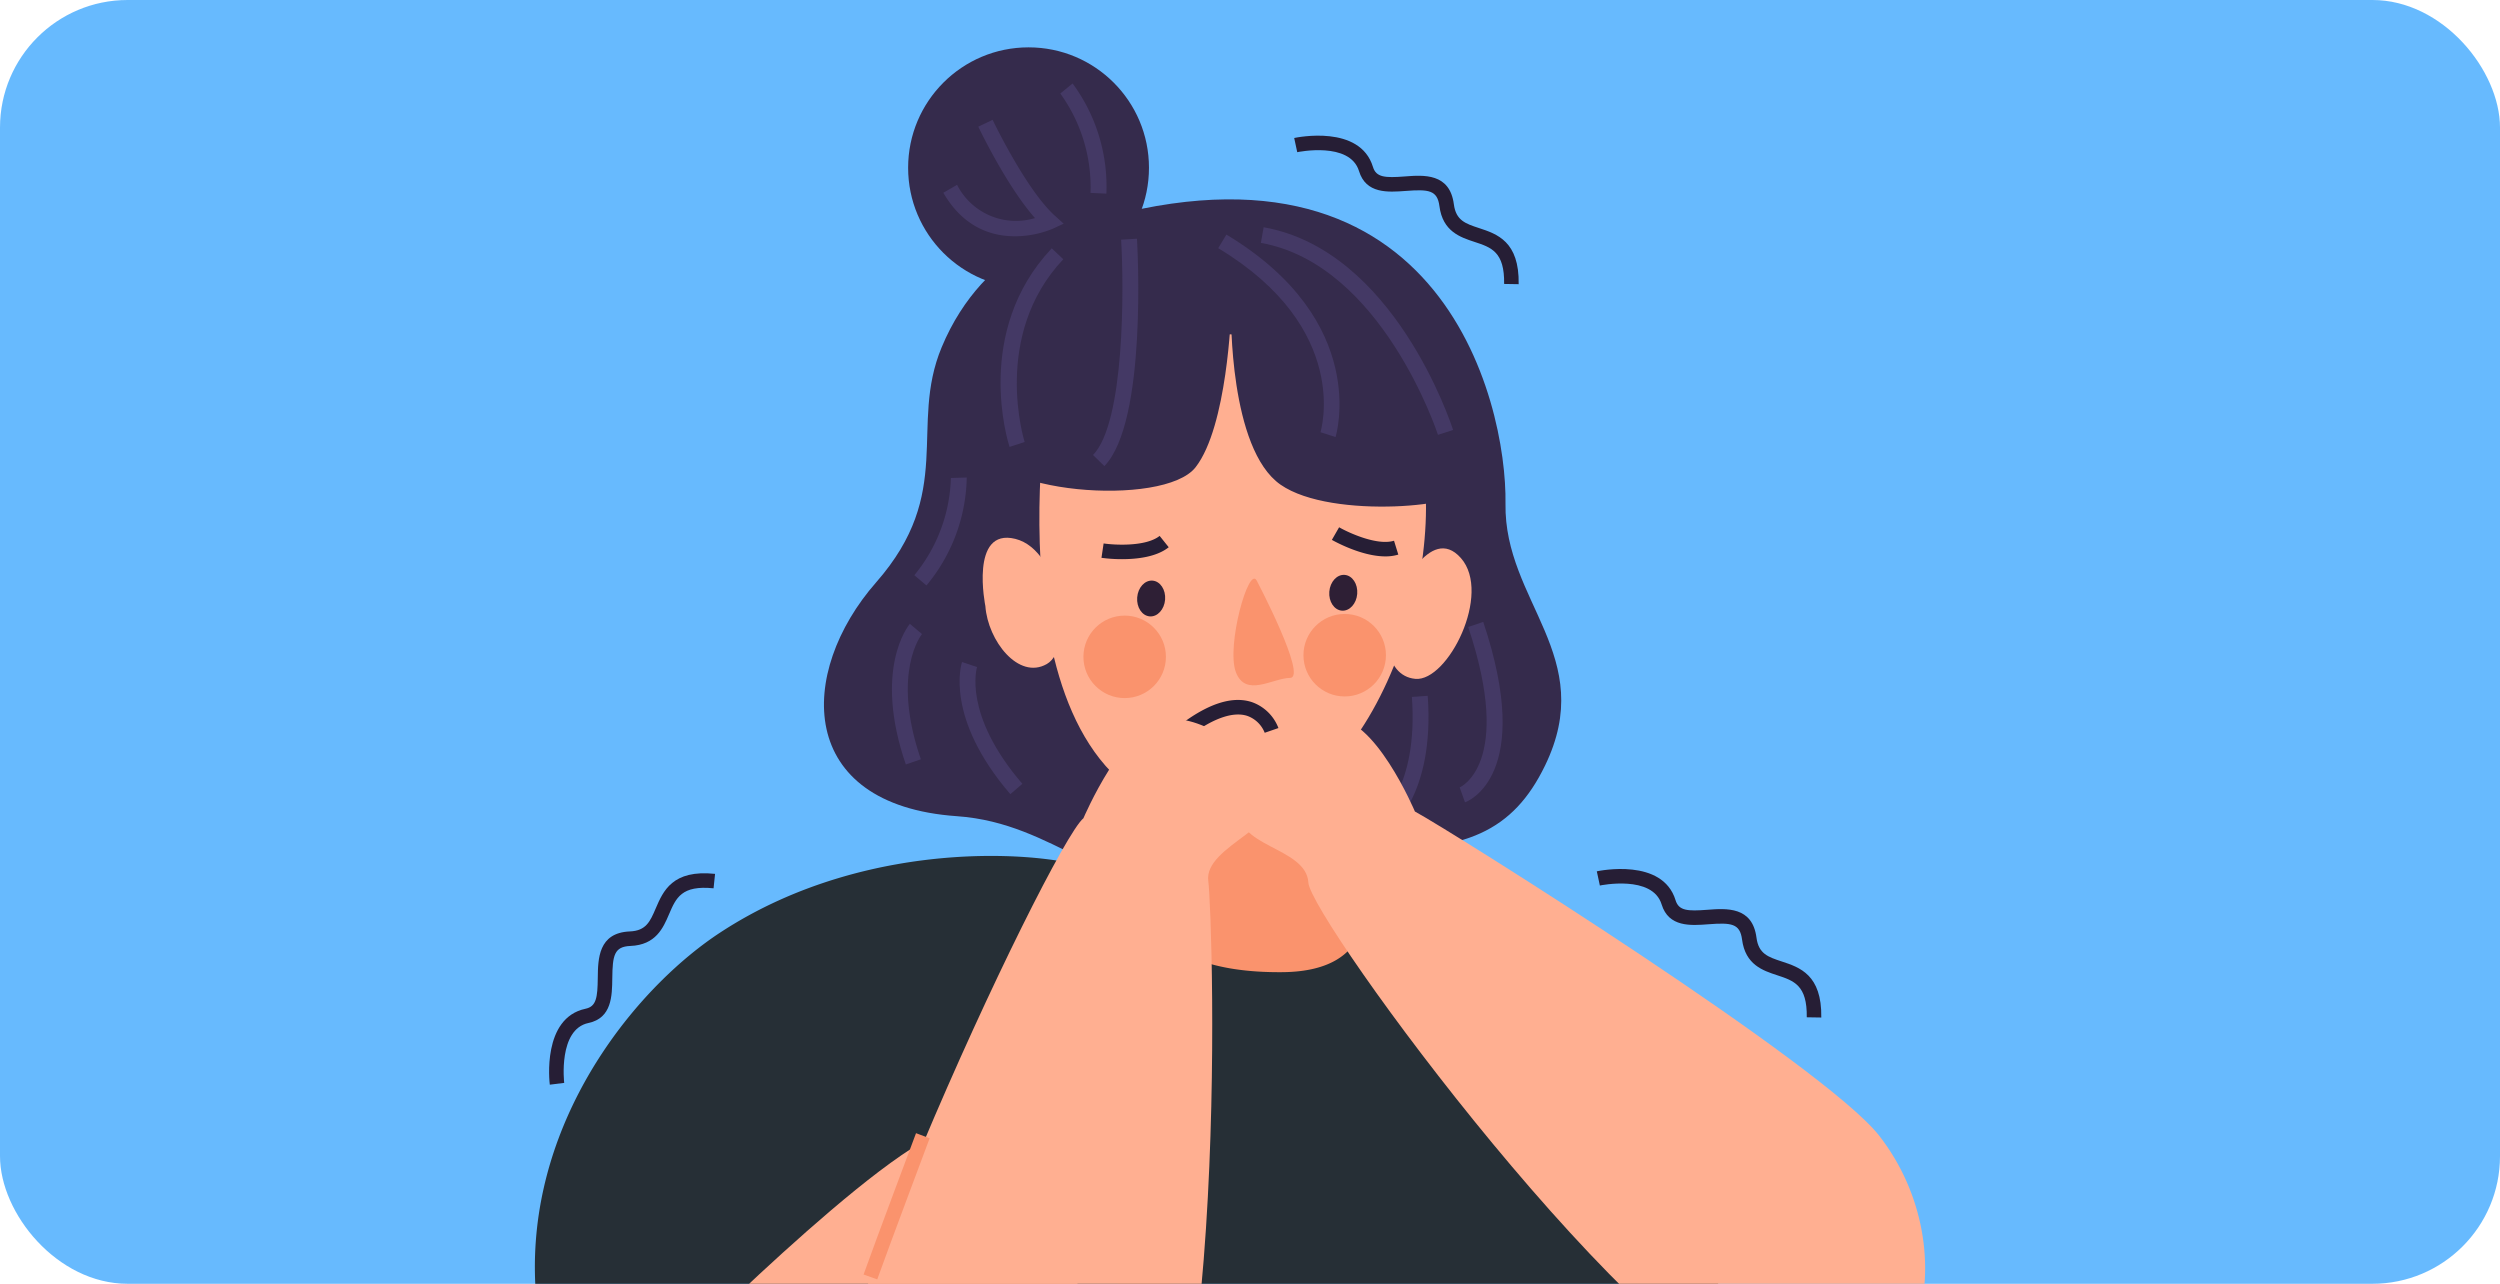 <svg xmlns="http://www.w3.org/2000/svg" xmlns:xlink="http://www.w3.org/1999/xlink" width="333" height="171" viewBox="0 0 333 171">
  <defs>
    <clipPath id="clip-path">
      <rect id="Rectángulo_35870" data-name="Rectángulo 35870" width="333" height="171" rx="17" transform="translate(223.333 5372.5)" fill="#fff" opacity="0.429"/>
    </clipPath>
  </defs>
  <g id="img4" transform="translate(-219.333 -5372.5)">
    <rect id="Rectángulo_35682" data-name="Rectángulo 35682" width="333" height="171" rx="17" transform="translate(219.333 5372.5)" fill="#67bafe" opacity="0.996"/>
    <g id="Enmascarar_grupo_77" data-name="Enmascarar grupo 77" transform="translate(-4)" clip-path="url(#clip-path)">
      <g id="Grupo_132539" data-name="Grupo 132539" transform="translate(229.494 5329.482)">
        <path id="Trazado_125585" data-name="Trazado 125585" d="M142.228,155.4s12.6-1.988,15.6-12.289S131,111.943,123.117,110.077,129.63,156.986,142.228,155.4Z" transform="translate(63.097 56.784)" fill="#352b4c"/>
        <path id="Trazado_125586" data-name="Trazado 125586" d="M113.022,63.306s-12.242,2.311-18.01,16.2c-4.378,10.543,1.829,19.268-8.714,31.287s-10.7,29.658,10.754,31.156c13.312.929,19.628,10.885,31.384,8.176s11.809-4.337,23.094-3.877c13.192.54,19.611-2.29,23.855-11.034,7.068-14.553-5.468-21.836-5.263-34.884C170.337,86.679,161.346,48.017,113.022,63.306Z" transform="translate(24.25 9.786)" fill="#352b4c"/>
        <path id="Trazado_125587" data-name="Trazado 125587" d="M126.268,85.872s-.387,32.669-1.306,37.473-39.428,7.67-49.617,15.755,29.1,27.294,47.513,40.125c14.112,9.836,56.257-43.934,44.4-46.553-12.467-2.752-18.755-4.378-18.755-9.834,0-8.919,3.327-20.321,3.327-20.321S127.915,87.366,126.268,85.872Z" transform="translate(18.959 34.189)" fill="#fa936d"/>
        <path id="Trazado_125588" data-name="Trazado 125588" d="M95.316,77.334S86.6,131.1,117.12,133.478c20.994,1.632,32.224-33.327,27.461-50.267S108.476,64.868,95.316,77.334Z" transform="translate(38.118 18.477)" fill="#ffaf91"/>
        <ellipse id="Elipse_4873" data-name="Elipse 4873" cx="2.389" cy="1.865" rx="2.389" ry="1.865" transform="translate(170.716 124.211) rotate(-85.521)" fill="#2e1f35"/>
        <ellipse id="Elipse_4874" data-name="Elipse 4874" cx="2.389" cy="1.865" rx="2.389" ry="1.865" transform="translate(145.126 124.975) rotate(-85.521)" fill="#2e1f35"/>
        <path id="Trazado_125589" data-name="Trazado 125589" d="M119.538,90.188s4.219-9.828,8.387-5.092-1.748,16.473-6.062,16.09S117.188,94.152,119.538,90.188Z" transform="translate(60.507 32.256)" fill="#ffaf91"/>
        <path id="Trazado_125590" data-name="Trazado 125590" d="M90.624,92.187s-2.135-10.481,3.987-8.963,7.955,14.53,4.19,16.674S90.953,96.784,90.624,92.187Z" transform="translate(34.468 31.571)" fill="#ffaf91"/>
        <path id="Trazado_125591" data-name="Trazado 125591" d="M105.671,65.962S90.167,73.5,90.256,91.157c.035,6.871,24.144,8.83,28.375,3.4s4.727-20.592,4.727-20.592-.279,18.128,6.59,22.914,25.628,2.745,24,.548S150.116,68.4,133.532,62.666,105.671,65.962,105.671,65.962Z" transform="translate(34.461 10.697)" fill="#352b4c"/>
        <circle id="Elipse_4875" data-name="Elipse 4875" cx="5.494" cy="5.494" r="5.494" transform="translate(138.152 125.016)" fill="#fa936d"/>
        <circle id="Elipse_4876" data-name="Elipse 4876" cx="5.494" cy="5.494" r="5.494" transform="translate(167.459 124.797)" fill="#fa936d"/>
        <circle id="Elipse_4877" data-name="Elipse 4877" cx="16.04" cy="16.04" r="16.04" transform="translate(114.802 49.326)" fill="#352b4c"/>
        <path id="Trazado_125592" data-name="Trazado 125592" d="M99.372,92.779c5.735-5.894,4.4-29.29,4.339-30.283l-2.11.126c.389,6.507.478,24.345-3.743,28.682Z" transform="translate(41.572 12.321)" fill="#443965"/>
        <path id="Trazado_125593" data-name="Trazado 125593" d="M122.1,89.181c.048-.151,4.7-15.389-14.538-26.971l-1.09,1.812C124.293,74.75,120.136,88.4,120.091,88.535Z" transform="translate(49.634 12.053)" fill="#443965"/>
        <path id="Trazado_125594" data-name="Trazado 125594" d="M133,89.353l2.013-.646c-.316-.975-7.887-23.925-25.233-27l-.37,2.083C125.516,66.644,132.925,89.126,133,89.353Z" transform="translate(52.378 11.583)" fill="#443965"/>
        <path id="Trazado_125595" data-name="Trazado 125595" d="M92.691,89.606l2.011-.654c-.045-.141-4.44-14.183,5.148-24.343l-1.539-1.452C87.85,74.246,92.489,88.984,92.691,89.606Z" transform="translate(35.619 12.939)" fill="#443965"/>
        <path id="Trazado_125596" data-name="Trazado 125596" d="M118.73,111.916c.256-.18,6.285-4.57,5.319-17.965l-2.108.153c.881,12.213-4.372,16.045-4.426,16.082Z" transform="translate(59.962 41.747)" fill="#443965"/>
        <path id="Trazado_125597" data-name="Trazado 125597" d="M86.406,89c-.2.242-4.9,6.029-.536,18.73l2-.687c-3.983-11.58.11-16.63.153-16.68Z" transform="translate(28.625 37.112)" fill="#443965"/>
        <path id="Trazado_125598" data-name="Trazado 125598" d="M89,91.627c-.1.3-2.323,7.417,6.437,17.6l1.6-1.378c-7.988-9.281-6.054-15.49-6.033-15.55Z" transform="translate(32.98 39.573)" fill="#443965"/>
        <path id="Trazado_125599" data-name="Trazado 125599" d="M97.445,69.818a13.389,13.389,0,0,0,4.694-1l1.446-.674-1.183-1.07c-3.83-3.463-8.236-12.666-8.28-12.759l-1.908.908c.168.356,3.805,7.949,7.552,12.176a8.787,8.787,0,0,1-10.38-4.43l-1.829,1.059C90.364,68.882,94.35,69.909,97.445,69.818Z" transform="translate(31.935 4.667)" fill="#443965"/>
        <path id="Trazado_125600" data-name="Trazado 125600" d="M87.176,93.305A23.076,23.076,0,0,0,92.541,78.93l-2.112.06a21.3,21.3,0,0,1-4.87,12.952Z" transform="translate(30.068 27.695)" fill="#443965"/>
        <path id="Trazado_125601" data-name="Trazado 125601" d="M101.743,66.483a23.081,23.081,0,0,0-4.5-14.671l-1.639,1.335a21.3,21.3,0,0,1,4.026,13.239Z" transform="translate(39.466 2.326)" fill="#443965"/>
        <path id="Trazado_125602" data-name="Trazado 125602" d="M105.329,98.635,104.2,97.06c3.459-2.466,6.437-3.325,8.849-2.545a5.871,5.871,0,0,1,3.569,3.466l-1.829.629a3.9,3.9,0,0,0-2.354-2.261C110.669,95.792,108.207,96.582,105.329,98.635Z" transform="translate(47.509 42.014)" fill="#261e35"/>
        <path id="Trazado_125603" data-name="Trazado 125603" d="M110.628,86.161s6.782,12.908,4.442,12.947-5.938,2.663-7.231-.774S109.554,84.039,110.628,86.161Z" transform="translate(50.613 34.204)" fill="#fa936d"/>
        <path id="Trazado_125604" data-name="Trazado 125604" d="M101.185,86.047a20.029,20.029,0,0,1-2.746-.18l.285-1.914c1.457.219,5.636.451,7.463-1.006l1.208,1.512C105.765,85.76,103.166,86.047,101.185,86.047Z" transform="translate(42.116 31.452)" fill="#261e35"/>
        <path id="Trazado_125605" data-name="Trazado 125605" d="M121.416,86.233c-3.25,0-6.939-2.1-7.121-2.2l.964-1.678c1.276.732,5.077,2.479,7.314,1.792l.571,1.848A5.857,5.857,0,0,1,121.416,86.233Z" transform="translate(56.949 30.896)" fill="#261e35"/>
        <path id="Trazado_125606" data-name="Trazado 125606" d="M175.458,110.215s2.282,10.115-10.769,10.239c-19.386.184-19.113-10.586-24.192-13.279s-30.339-5.392-50.776,8.034-51.4,60.628,19.476,105.706c32.083,5.424,105.995-18.548,119.781-26.277s-15.206-47.868-27.537-62.622c-7.709-9.226-11.311-18.9-15.229-19.375A93.6,93.6,0,0,1,175.458,110.215Z" transform="translate(0 52.056)" fill="#262f36"/>
        <path id="Trazado_125607" data-name="Trazado 125607" d="M123.8,112.9c.381-.135,9.275-3.573,2.429-24.031l-2.005.672c6.1,18.219-1.061,21.343-1.134,21.37Z" transform="translate(65.177 36.988)" fill="#443965"/>
        <path id="Trazado_125611" data-name="Trazado 125611" d="M113.029,105.18a20.2,20.2,0,0,1-10.44-3.095L103.7,100.5c.366.255,9.062,6.145,17.865,0l1.107,1.587A16.546,16.546,0,0,1,113.029,105.18Z" transform="translate(45.998 47.87)" fill="#261e35"/>
        <path id="Trazado_125613" data-name="Trazado 125613" d="M69.464,153.1s32.412-32.418,37.32-29,16.357,18.4,16.357,18.4-18.509,41.563-25.508,39.879S69.464,162.476,69.464,153.1Z" transform="translate(15.01 69.719)" fill="#ffaf91"/>
        <path id="Trazado_125614" data-name="Trazado 125614" d="M114.317,108.789s5.493-12.883,10.99-13.245,11.54,4.5,14.075,9.31-9.078,7.543-8.433,12.3,3.306,87.018-14.315,94.76S86.688,210.43,79.757,200.8,109.91,112.4,114.317,108.789Z" transform="translate(23.834 43.22)" fill="#ffaf91"/>
        <path id="Trazado_125615" data-name="Trazado 125615" d="M131.222,107.889s-5.489-13.014-10.955-12.339-10.489,6.592-12.076,11.787,8.58,5.218,8.839,10.014,44.186,64.83,62.947,69.123,25.1-20,13.088-35.4C185.764,141.722,136.229,110.607,131.222,107.889Z" transform="translate(51.082 43.219)" fill="#ffaf91"/>
        <path id="Trazado_125616" data-name="Trazado 125616" d="M60.518,134.326c-.046-.362-1.041-8.888,4.752-10.113,1.446-.3,1.61-1.485,1.639-4.1.029-2.545.068-6.027,4.272-6.2,2.17-.087,2.7-1.332,3.441-3.052.995-2.321,2.23-5.214,7.91-4.616l-.2,1.924c-4.264-.435-5,1.275-5.932,3.455-.78,1.819-1.752,4.086-5.143,4.223-2.162.089-2.379,1.246-2.414,4.287-.027,2.369-.06,5.317-3.174,5.975-4.059.857-3.24,7.907-3.232,7.978Z" transform="translate(6.554 53.172)" fill="#261e35"/>
        <path id="Trazado_125617" data-name="Trazado 125617" d="M162.43,125.655l-1.936-.031c.068-4.283-1.709-4.866-3.96-5.607-1.881-.617-4.223-1.388-4.659-4.752-.277-2.148-1.448-2.259-4.481-2.032-2.363.182-5.3.4-6.23-2.638-1.214-3.983-8.158-2.537-8.23-2.522l-.406-1.893c.356-.075,8.762-1.814,10.489,3.85.43,1.415,1.622,1.475,4.229,1.274,2.541-.192,6.012-.459,6.55,3.714.279,2.154,1.564,2.576,3.343,3.163C159.536,118.965,162.521,119.947,162.43,125.655Z" transform="translate(74.006 52.897)" fill="#261e35"/>
        <path id="Trazado_125618" data-name="Trazado 125618" d="M141.6,75.187l-1.936-.031c.07-4.283-1.707-4.868-3.958-5.605-1.883-.619-4.225-1.39-4.659-4.754-.277-2.148-1.45-2.261-4.483-2.03-2.363.176-5.3.4-6.228-2.64-1.214-3.983-8.158-2.537-8.23-2.522l-.406-1.891c.356-.077,8.762-1.817,10.489,3.848.43,1.415,1.624,1.473,4.229,1.276,2.539-.2,6.012-.459,6.55,3.712.279,2.154,1.564,2.576,3.343,3.161C138.711,68.5,141.7,69.479,141.6,75.187Z" transform="translate(54.525 5.684)" fill="#261e35"/>
        <path id="Trazado_125621" data-name="Trazado 125621" d="M83.888,143.526l-1.821-.648c1.587-4.448,6.933-18.683,6.987-18.827l1.812.681C90.814,124.876,85.472,139.1,83.888,143.526Z" transform="translate(26.8 69.906)" fill="#fa936d"/>
      </g>
    </g>
  </g>
</svg>

